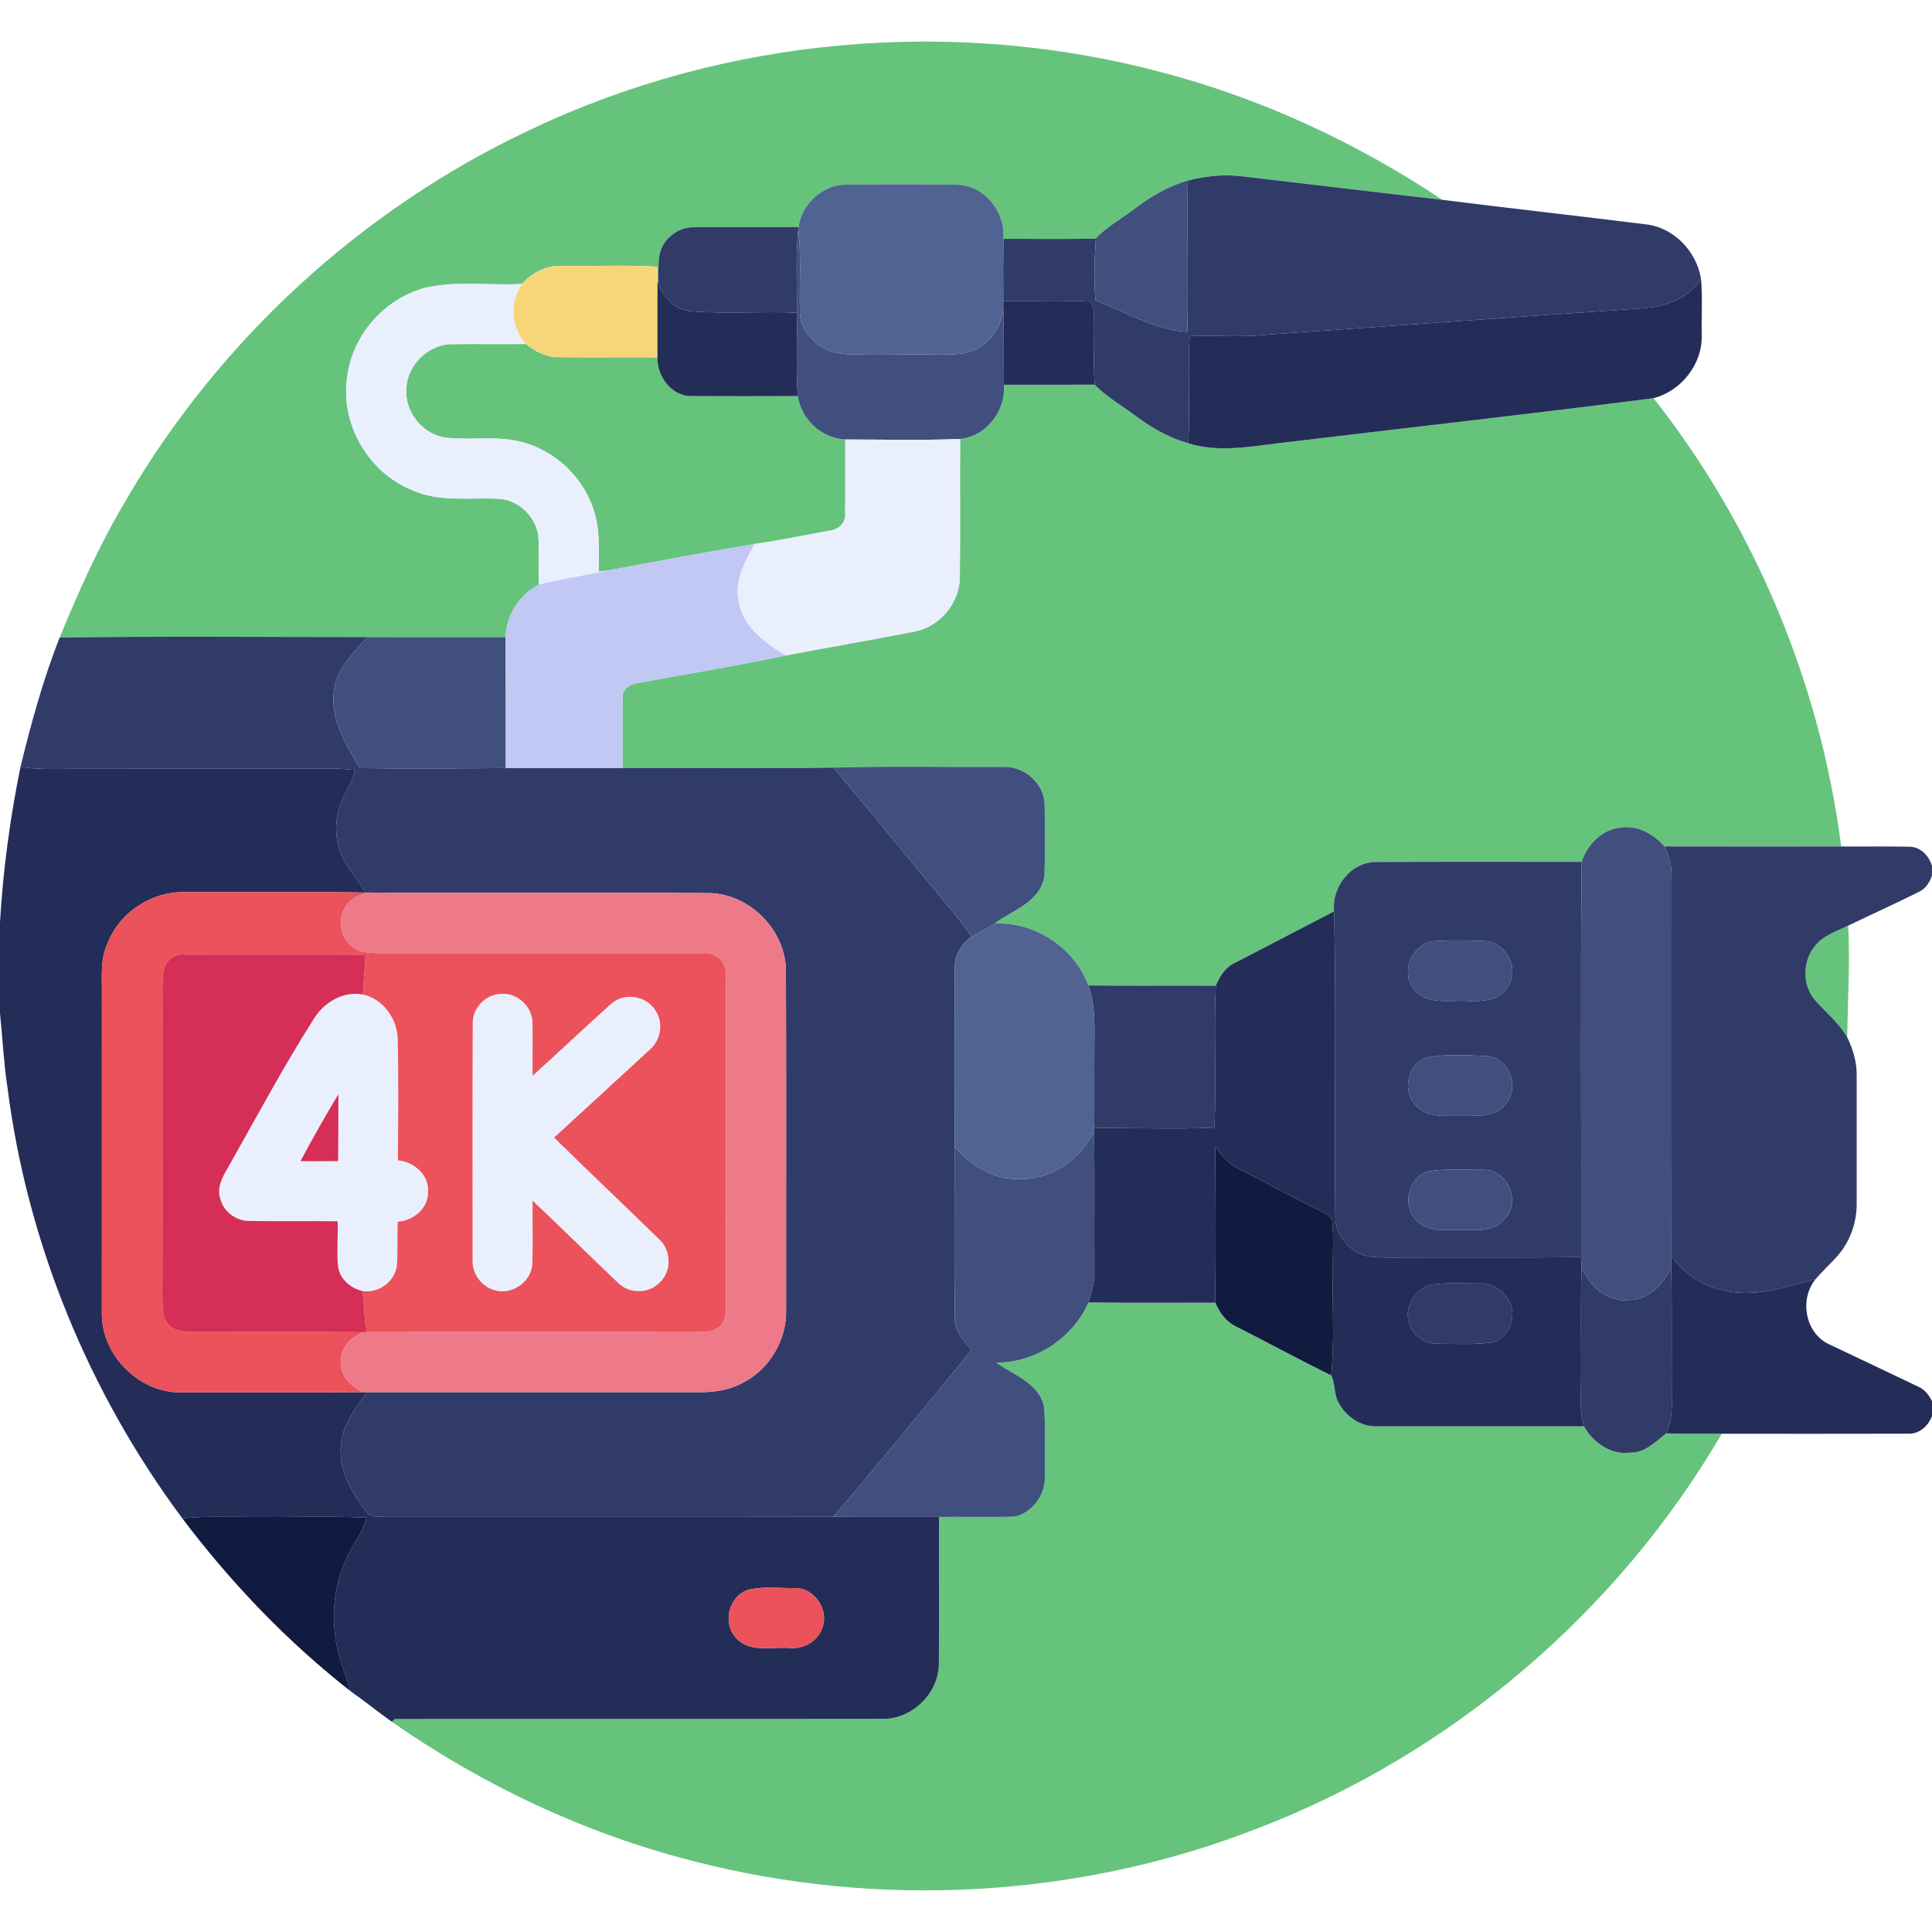 <?xml version="1.0" encoding="UTF-8" ?>
<!DOCTYPE svg PUBLIC "-//W3C//DTD SVG 1.1//EN" "http://www.w3.org/Graphics/SVG/1.1/DTD/svg11.dtd">
<svg width="512pt" height="512pt" viewBox="0 0 512 512" version="1.1" xmlns="http://www.w3.org/2000/svg">
<g id="#66c37cff">
<path fill="#66c37c" opacity="1.00" d=" M 140.39 34.45 C 192.12 9.77 252.66 4.41 308.01 19.20 C 334.44 26.14 359.52 37.83 382.25 52.96 C 364.49 50.94 346.76 48.77 329.00 46.71 C 324.24 46.14 319.40 46.66 314.77 47.86 C 309.52 49.35 304.79 52.20 300.47 55.47 C 297.11 58.04 293.29 60.07 290.40 63.21 C 282.24 63.43 274.07 63.27 265.91 63.29 C 266.47 56.35 261.16 49.33 254.02 48.97 C 244.04 48.76 234.04 48.85 224.05 48.92 C 217.85 49.01 212.51 54.10 211.62 60.15 C 202.39 60.28 193.15 60.13 183.92 60.22 C 179.48 60.10 175.30 63.61 174.68 68.01 C 174.43 70.38 174.49 72.77 174.50 75.15 L 174.26 74.57 C 174.24 73.27 174.24 71.97 174.26 70.67 C 165.83 70.19 157.34 70.58 148.88 70.48 C 144.78 70.25 140.99 72.28 138.30 75.27 C 129.86 75.70 121.25 74.38 112.94 76.21 C 102.03 78.95 93.37 88.74 92.01 99.91 C 90.14 112.26 97.57 125.16 109.12 129.85 C 116.32 133.13 124.38 131.81 132.02 132.18 C 137.62 132.40 142.51 137.32 142.73 142.92 C 142.89 146.91 142.75 150.92 142.79 154.92 C 137.62 157.58 134.17 163.04 134.01 168.86 C 121.75 168.85 109.50 168.91 97.24 168.83 C 70.10 168.82 42.95 168.58 15.82 168.95 C 20.92 156.42 26.52 144.06 33.46 132.43 C 58.17 90.01 95.97 55.35 140.39 34.45 Z" />
<path fill="#66c37c" opacity="1.00" d=" M 107.69 103.04 C 107.86 96.70 113.57 91.15 119.92 91.20 C 126.39 91.12 132.86 91.22 139.34 91.16 C 141.81 93.10 144.72 94.69 147.95 94.65 C 156.71 94.77 165.47 94.63 174.23 94.71 C 174.11 99.62 177.74 104.79 182.91 104.97 C 192.41 105.03 201.90 105.01 211.40 104.97 C 212.39 111.15 217.71 116.16 224.01 116.47 C 223.97 123.01 224.05 129.55 223.98 136.09 C 224.23 138.45 222.21 140.40 219.96 140.60 C 213.31 141.82 206.68 143.19 200.00 144.15 C 186.99 146.32 174.04 148.81 161.07 151.17 C 160.47 151.25 159.28 151.40 158.68 151.48 C 158.58 146.37 159.10 141.13 157.62 136.16 C 155.09 126.93 147.35 119.39 138.07 117.09 C 131.49 115.40 124.64 116.77 117.97 115.97 C 111.94 115.04 107.23 109.14 107.69 103.04 Z" />
<path fill="#66c37c" opacity="1.00" d=" M 266.04 101.97 C 274.06 101.94 282.09 101.99 290.11 101.95 C 293.27 105.24 297.31 107.45 300.92 110.19 C 305.14 113.36 309.81 116.01 314.91 117.49 C 322.75 119.91 330.91 118.43 338.84 117.45 C 371.96 113.46 405.12 109.79 438.20 105.52 C 465.10 139.65 482.39 181.24 487.94 224.33 C 472.32 224.31 456.69 224.37 441.07 224.30 C 438.12 220.91 433.69 218.48 429.08 219.38 C 424.26 220.03 420.64 223.94 419.16 228.39 C 401.08 228.41 383.01 228.34 364.93 228.43 C 358.10 228.29 352.87 234.93 353.54 241.52 C 344.76 246.09 335.97 250.62 327.20 255.19 C 324.71 256.36 323.23 258.78 322.20 261.22 C 310.94 261.14 299.68 261.30 288.42 261.14 C 284.68 251.09 274.26 244.25 263.55 244.74 C 268.45 241.16 275.90 238.93 276.80 231.98 C 277.02 225.64 276.93 219.28 276.84 212.94 C 276.48 207.49 271.53 203.17 266.13 203.25 C 251.05 203.31 235.96 203.00 220.90 203.42 C 202.26 203.68 183.61 203.45 164.97 203.54 C 164.99 197.33 164.91 191.13 164.99 184.92 C 164.76 183.10 166.40 181.68 168.00 181.22 C 181.39 178.64 194.88 176.55 208.22 173.71 C 219.64 171.51 231.12 169.59 242.54 167.33 C 249.15 165.97 254.32 159.73 254.37 152.97 C 254.50 140.76 254.36 128.55 254.44 116.34 C 261.39 115.60 266.60 108.86 266.04 101.97 Z" />
<path fill="#66c37c" opacity="1.00" d=" M 480.84 250.88 C 483.00 247.93 486.65 246.86 489.78 245.30 C 490.33 255.16 489.65 265.06 489.53 274.90 C 487.34 271.05 483.81 268.29 480.96 264.99 C 477.63 261.07 477.65 254.87 480.84 250.88 Z" />
<path fill="#66c37c" opacity="1.00" d=" M 264.05 361.11 C 274.50 361.11 284.21 354.65 288.47 345.16 C 299.67 345.31 310.88 345.20 322.09 345.22 C 323.14 347.80 324.87 350.22 327.44 351.47 C 335.91 355.76 344.25 360.30 352.77 364.48 C 353.90 366.63 353.46 369.24 354.58 371.41 C 356.45 375.27 360.61 378.20 365.00 377.99 C 383.25 377.99 401.50 377.99 419.75 377.99 C 422.22 382.30 426.89 385.66 432.06 384.96 C 435.96 385.02 438.73 382.09 441.55 379.86 C 446.45 380.04 451.37 379.88 456.28 379.96 C 428.64 427.29 384.61 464.83 333.43 484.48 C 286.09 503.02 232.89 505.93 183.71 493.21 C 155.13 485.92 128.03 473.18 103.86 456.31 L 104.58 455.57 C 147.76 455.50 190.93 455.59 234.11 455.52 C 241.79 455.52 248.64 448.80 248.81 441.12 C 248.91 428.08 248.81 415.04 248.85 402.00 C 255.56 401.92 262.27 402.14 268.97 401.91 C 273.79 400.79 277.13 395.91 276.91 391.04 C 276.80 385.05 277.16 379.04 276.71 373.07 C 275.60 366.58 268.70 364.52 264.05 361.11 Z" />
</g>
<g id="#303b68ff">
<path fill="#303b68" opacity="1.00" d=" M 314.77 47.86 C 319.40 46.66 324.24 46.14 329.00 46.71 C 346.76 48.77 364.49 50.94 382.25 52.96 C 400.19 55.23 418.16 57.20 436.10 59.45 C 443.54 60.25 449.56 66.56 450.78 73.83 C 447.50 79.31 440.99 81.32 434.97 81.72 C 401.96 83.95 368.97 86.38 335.97 88.66 C 329.08 89.50 322.15 88.75 315.25 89.09 C 314.73 98.55 315.39 108.03 314.91 117.49 C 309.81 116.01 305.14 113.36 300.92 110.19 C 297.31 107.45 293.27 105.24 290.11 101.95 C 289.65 95.62 290.14 89.28 289.89 82.95 C 289.77 81.79 289.77 79.64 288.02 79.87 C 280.65 79.52 273.26 79.80 265.88 79.83 C 265.84 74.32 265.84 68.80 265.91 63.29 C 274.07 63.27 282.24 63.43 290.40 63.21 C 290.11 68.68 289.77 74.18 290.35 79.64 C 298.34 82.63 305.98 87.45 314.68 87.94 C 314.90 74.59 314.61 61.22 314.77 47.86 Z" />
<path fill="#303b68" opacity="1.00" d=" M 174.68 68.01 C 175.30 63.61 179.48 60.10 183.92 60.22 C 193.15 60.13 202.39 60.28 211.62 60.15 L 211.56 60.85 C 210.79 68.16 211.29 75.52 211.17 82.86 C 201.90 82.48 192.60 83.20 183.35 82.51 C 179.08 82.28 175.84 79.03 174.50 75.15 C 174.49 72.77 174.43 70.38 174.68 68.01 Z" />
<path fill="#303b68" opacity="1.00" d=" M 15.82 168.95 C 42.95 168.58 70.10 168.82 97.24 168.83 C 93.80 173.04 89.31 176.97 88.57 182.67 C 87.29 190.32 91.63 197.25 95.33 203.55 C 108.22 203.76 121.13 203.63 134.03 203.55 C 144.34 203.51 154.66 203.54 164.97 203.54 C 183.61 203.45 202.26 203.68 220.90 203.42 C 231.66 216.24 242.20 229.26 252.90 242.14 C 254.52 244.08 256.03 246.11 257.48 248.19 C 254.70 250.21 252.79 253.40 252.99 256.92 C 252.93 272.58 252.97 288.25 252.98 303.92 C 252.98 318.96 252.84 334.00 253.05 349.04 C 252.84 352.60 255.35 355.27 257.43 357.83 C 245.29 372.57 233.27 387.44 220.86 401.96 C 181.24 402.04 141.62 401.98 102.00 402.00 C 100.43 401.77 98.34 402.32 97.26 400.83 C 93.13 395.66 89.51 389.24 90.39 382.39 C 90.99 377.20 94.38 373.06 97.27 368.94 C 126.18 368.93 155.09 368.92 184.00 368.94 C 188.29 369.06 192.74 368.65 196.60 366.59 C 203.85 363.03 208.58 355.08 208.32 347.01 C 208.30 317.03 208.39 287.05 208.28 257.07 C 208.09 246.36 198.66 236.90 187.95 236.68 C 157.69 236.46 127.42 236.77 97.17 236.53 L 96.84 236.54 C 94.67 232.59 91.15 229.40 89.97 224.93 C 88.46 220.63 88.98 215.84 90.80 211.72 C 91.90 209.17 93.66 206.87 94.09 204.06 C 91.74 203.77 89.39 203.65 87.03 203.68 C 64.35 203.78 41.68 203.69 19.01 203.73 C 14.48 203.79 9.92 203.93 5.43 203.23 C 8.27 191.64 11.41 180.07 15.82 168.95 Z" />
<path fill="#303b68" opacity="1.00" d=" M 441.07 224.30 C 456.69 224.37 472.32 224.31 487.94 224.33 C 493.93 224.38 499.92 224.26 505.91 224.39 C 508.90 224.34 511.19 226.76 512.00 229.47 L 512.00 231.99 C 511.40 233.85 510.27 235.62 508.42 236.41 C 502.26 239.48 495.99 242.32 489.78 245.30 C 486.65 246.86 483.00 247.93 480.84 250.88 C 477.65 254.87 477.63 261.07 480.96 264.99 C 483.81 268.29 487.34 271.05 489.53 274.90 C 491.06 278.01 492.07 281.42 492.04 284.92 C 492.06 296.27 492.05 307.63 492.04 318.99 C 492.07 323.81 490.42 328.64 487.35 332.36 C 485.43 334.66 483.16 336.63 481.22 338.91 C 473.10 341.16 464.52 344.09 456.07 341.81 C 450.76 340.58 446.10 337.29 442.95 332.88 C 443.02 299.22 442.96 265.57 442.98 231.92 C 443.01 229.25 442.22 226.68 441.07 224.30 Z" />
<path fill="#303b68" opacity="1.00" d=" M 353.54 241.52 C 352.87 234.93 358.10 228.29 364.93 228.43 C 383.01 228.34 401.08 228.41 419.16 228.39 C 418.82 263.31 419.10 298.23 419.02 333.15 C 402.00 333.35 384.98 333.19 367.95 333.28 C 364.83 333.19 361.33 333.35 358.75 331.29 C 355.72 329.19 353.72 325.73 353.87 321.99 C 353.52 295.17 354.21 268.33 353.54 241.52 M 379.32 249.49 C 374.00 250.70 371.10 257.88 374.76 262.17 C 378.21 266.47 384.22 264.98 389.00 265.26 C 392.95 265.45 398.06 265.13 399.87 260.93 C 402.61 256.24 398.98 249.86 393.70 249.40 C 388.92 249.19 384.09 249.09 379.32 249.49 M 378.24 280.27 C 373.11 281.83 371.37 289.11 375.20 292.85 C 378.05 296.35 382.98 295.61 386.97 295.72 C 391.17 295.63 396.61 296.29 399.27 292.21 C 402.80 287.82 399.69 280.26 394.00 279.84 C 388.77 279.72 383.38 279.19 378.24 280.27 M 378.28 310.44 C 373.35 312.14 371.57 319.13 375.02 323.06 C 377.95 326.61 382.96 325.94 387.05 325.98 C 391.11 325.93 396.11 326.62 398.86 322.88 C 403.32 318.33 399.26 309.78 393.02 310.01 C 388.11 310.07 383.13 309.63 378.28 310.44 Z" />
<path fill="#303b68" opacity="1.00" d=" M 288.42 261.14 C 299.68 261.30 310.94 261.14 322.20 261.22 C 321.64 273.75 322.39 286.30 321.84 298.82 C 311.23 299.34 300.59 298.82 289.97 298.95 C 290.07 292.30 289.97 285.65 290.01 279.01 C 289.98 273.03 290.49 266.87 288.42 261.14 Z" />
<path fill="#303b68" opacity="1.00" d=" M 419.15 335.87 C 421.23 340.87 425.92 345.08 431.64 344.53 C 436.92 344.50 440.83 340.41 442.86 335.89 C 443.18 347.93 442.92 359.98 443.04 372.03 C 443.11 374.71 442.62 377.39 441.55 379.86 C 438.73 382.09 435.96 385.02 432.06 384.96 C 426.89 385.66 422.22 382.30 419.75 377.99 C 418.73 374.77 418.93 371.35 418.97 368.02 C 419.13 357.30 418.78 346.58 419.15 335.87 Z" />
<path fill="#303b68" opacity="1.00" d=" M 379.37 340.44 C 383.55 339.84 387.82 340.19 392.04 340.14 C 395.18 339.92 398.14 341.75 399.70 344.42 C 402.37 348.47 399.98 354.97 395.03 355.80 C 390.40 356.38 385.70 356.13 381.05 356.10 C 377.69 356.20 374.38 353.99 373.48 350.70 C 371.89 346.38 375.20 341.62 379.37 340.44 Z" />
</g>
<g id="#404f7eff">
<path fill="#404f7e" opacity="1.00" d=" M 300.47 55.47 C 304.79 52.20 309.52 49.35 314.77 47.86 C 314.61 61.22 314.90 74.59 314.68 87.94 C 305.98 87.45 298.34 82.63 290.35 79.64 C 289.77 74.18 290.11 68.68 290.40 63.21 C 293.29 60.07 297.11 58.04 300.47 55.47 Z" />
<path fill="#404f7e" opacity="1.00" d=" M 211.17 82.86 C 211.29 75.52 210.79 68.16 211.56 60.85 C 212.37 67.88 211.81 74.96 211.98 82.02 C 211.63 88.48 217.87 93.61 223.99 93.83 C 231.64 94.22 239.31 93.78 246.97 93.95 C 251.54 93.94 256.63 94.38 260.48 91.40 C 263.70 89.28 265.36 85.57 265.88 81.85 C 266.09 88.56 265.96 95.27 266.04 101.97 C 266.60 108.86 261.39 115.60 254.44 116.34 C 244.31 116.73 234.15 116.48 224.01 116.47 C 217.71 116.16 212.39 111.15 211.40 104.97 C 210.91 97.61 211.33 90.23 211.17 82.86 Z" />
<path fill="#404f7e" opacity="1.00" d=" M 97.24 168.83 C 109.50 168.91 121.75 168.85 134.01 168.86 C 134.05 180.42 134.01 191.98 134.03 203.55 C 121.13 203.63 108.22 203.76 95.33 203.55 C 91.63 197.25 87.29 190.32 88.57 182.67 C 89.31 176.97 93.80 173.04 97.24 168.83 Z" />
<path fill="#404f7e" opacity="1.00" d=" M 220.90 203.42 C 235.96 203.00 251.05 203.31 266.13 203.25 C 271.53 203.17 276.48 207.49 276.84 212.94 C 276.93 219.28 277.02 225.64 276.80 231.98 C 275.90 238.93 268.45 241.16 263.55 244.74 C 261.61 246.04 259.55 247.12 257.48 248.19 C 256.03 246.11 254.52 244.08 252.90 242.14 C 242.20 229.26 231.66 216.24 220.90 203.42 Z" />
<path fill="#404f7e" opacity="1.00" d=" M 419.16 228.39 C 420.64 223.94 424.26 220.03 429.08 219.38 C 433.69 218.48 438.12 220.91 441.07 224.30 C 442.22 226.68 443.01 229.25 442.98 231.92 C 442.96 265.57 443.02 299.22 442.95 332.88 C 442.93 333.63 442.89 335.14 442.86 335.89 C 440.83 340.41 436.92 344.50 431.64 344.53 C 425.92 345.08 421.23 340.87 419.15 335.87 C 419.12 335.19 419.05 333.83 419.02 333.15 C 419.10 298.23 418.82 263.31 419.16 228.39 Z" />
<path fill="#404f7e" opacity="1.00" d=" M 379.32 249.49 C 384.09 249.09 388.92 249.19 393.70 249.40 C 398.98 249.86 402.61 256.24 399.87 260.93 C 398.06 265.13 392.95 265.45 389.00 265.26 C 384.22 264.98 378.21 266.47 374.76 262.17 C 371.10 257.88 374.00 250.70 379.32 249.49 Z" />
<path fill="#404f7e" opacity="1.00" d=" M 378.24 280.27 C 383.38 279.19 388.77 279.72 394.00 279.84 C 399.69 280.26 402.80 287.82 399.27 292.21 C 396.61 296.29 391.17 295.63 386.97 295.72 C 382.98 295.61 378.05 296.35 375.20 292.85 C 371.37 289.11 373.11 281.83 378.24 280.27 Z" />
<path fill="#404f7e" opacity="1.00" d=" M 269.99 312.42 C 278.49 312.82 286.16 307.27 289.95 299.91 C 290.10 312.27 289.96 324.63 290.03 336.99 C 290.09 339.79 289.34 342.52 288.47 345.16 C 284.21 354.65 274.50 361.11 264.05 361.11 C 268.70 364.52 275.60 366.58 276.71 373.07 C 277.16 379.04 276.80 385.05 276.91 391.04 C 277.13 395.91 273.79 400.79 268.97 401.91 C 262.27 402.14 255.56 401.92 248.85 402.00 C 239.52 401.97 230.19 402.04 220.86 401.96 C 233.27 387.44 245.29 372.57 257.43 357.83 C 255.35 355.27 252.84 352.60 253.05 349.04 C 252.84 334.00 252.98 318.96 252.98 303.92 C 257.31 308.75 263.24 312.70 269.99 312.42 Z" />
<path fill="#404f7e" opacity="1.00" d=" M 378.28 310.44 C 383.13 309.63 388.11 310.07 393.02 310.01 C 399.26 309.78 403.32 318.33 398.86 322.88 C 396.11 326.62 391.11 325.93 387.05 325.98 C 382.96 325.94 377.95 326.61 375.02 323.06 C 371.57 319.13 373.35 312.14 378.28 310.44 Z" />
</g>
<g id="#506392ff">
<path fill="#506392" opacity="1.00" d=" M 211.62 60.15 C 212.51 54.10 217.85 49.01 224.05 48.92 C 234.04 48.85 244.04 48.76 254.02 48.97 C 261.16 49.33 266.47 56.35 265.91 63.29 C 265.84 68.80 265.84 74.32 265.88 79.83 C 265.88 80.34 265.88 81.35 265.88 81.85 C 265.36 85.57 263.70 89.28 260.48 91.40 C 256.63 94.38 251.54 93.94 246.97 93.95 C 239.31 93.78 231.64 94.22 223.99 93.83 C 217.87 93.61 211.63 88.48 211.98 82.02 C 211.81 74.96 212.37 67.88 211.56 60.85 L 211.62 60.15 Z" />
<path fill="#506392" opacity="1.00" d=" M 257.48 248.19 C 259.55 247.12 261.61 246.04 263.55 244.74 C 274.26 244.25 284.68 251.09 288.42 261.14 C 290.49 266.87 289.98 273.03 290.01 279.01 C 289.97 285.65 290.07 292.30 289.97 298.95 L 289.95 299.91 C 286.16 307.27 278.49 312.82 269.99 312.42 C 263.24 312.70 257.31 308.75 252.98 303.92 C 252.97 288.25 252.93 272.58 252.99 256.92 C 252.79 253.40 254.70 250.21 257.48 248.19 Z" />
</g>
<g id="#f7d67aff">
<path fill="#f7d67a" opacity="1.00" d=" M 138.30 75.27 C 140.99 72.28 144.78 70.25 148.88 70.48 C 157.34 70.58 165.83 70.19 174.26 70.67 C 174.24 71.97 174.24 73.27 174.26 74.57 C 174.19 81.28 174.24 88.00 174.23 94.71 C 165.47 94.63 156.71 94.77 147.95 94.65 C 144.72 94.69 141.81 93.10 139.34 91.16 C 135.42 86.82 134.91 80.07 138.30 75.27 Z" />
</g>
<g id="#242d58ff">
<path fill="#242d58" opacity="1.00" d=" M 450.78 73.83 C 451.23 78.88 450.86 83.97 450.98 89.03 C 451.11 96.58 445.48 103.66 438.20 105.52 C 405.12 109.79 371.96 113.46 338.84 117.45 C 330.91 118.43 322.75 119.91 314.91 117.49 C 315.39 108.03 314.73 98.55 315.25 89.09 C 322.15 88.75 329.08 89.50 335.97 88.66 C 368.97 86.38 401.96 83.95 434.97 81.72 C 440.99 81.32 447.50 79.31 450.78 73.83 Z" />
<path fill="#242d58" opacity="1.00" d=" M 174.26 74.57 L 174.50 75.15 C 175.84 79.03 179.08 82.28 183.35 82.51 C 192.60 83.20 201.90 82.48 211.17 82.86 C 211.33 90.23 210.91 97.61 211.40 104.97 C 201.90 105.01 192.41 105.03 182.91 104.97 C 177.74 104.79 174.11 99.62 174.23 94.71 C 174.24 88.00 174.19 81.28 174.26 74.57 Z" />
<path fill="#242d58" opacity="1.00" d=" M 265.88 79.83 C 273.26 79.80 280.65 79.52 288.02 79.87 C 289.77 79.64 289.77 81.79 289.89 82.95 C 290.14 89.28 289.65 95.62 290.11 101.95 C 282.09 101.99 274.06 101.94 266.04 101.97 C 265.96 95.27 266.09 88.56 265.88 81.85 C 265.88 81.35 265.88 80.34 265.88 79.83 Z" />
<path fill="#242d58" opacity="1.00" d=" M 0.00 244.40 C 0.81 230.56 2.66 216.80 5.43 203.23 C 9.92 203.93 14.48 203.79 19.01 203.73 C 41.68 203.69 64.35 203.78 87.03 203.68 C 89.39 203.65 91.74 203.77 94.09 204.06 C 93.66 206.87 91.90 209.17 90.80 211.72 C 88.98 215.84 88.46 220.63 89.97 224.93 C 91.15 229.40 94.67 232.59 96.84 236.54 C 80.89 236.21 64.94 236.48 48.99 236.40 C 40.08 236.24 31.41 241.95 28.36 250.37 C 26.45 254.67 27.11 259.45 27.01 264.01 C 27.00 292.01 27.01 320.00 27.00 348.00 C 26.84 359.10 36.85 369.15 47.96 369.00 C 64.06 368.96 80.16 369.07 96.25 368.94 L 97.27 368.94 C 94.38 373.06 90.99 377.20 90.39 382.39 C 89.51 389.24 93.13 395.66 97.26 400.83 C 98.34 402.32 100.43 401.77 102.00 402.00 C 141.62 401.98 181.24 402.04 220.86 401.96 C 230.19 402.04 239.52 401.97 248.85 402.00 C 248.81 415.04 248.91 428.08 248.81 441.12 C 248.64 448.80 241.79 455.52 234.11 455.52 C 190.93 455.59 147.76 455.50 104.58 455.57 L 103.86 456.31 C 100.18 453.68 96.67 450.83 92.97 448.24 C 91.62 443.83 89.78 439.54 89.05 434.97 C 87.67 426.85 88.83 418.19 92.87 410.96 C 94.41 408.10 96.34 405.39 97.15 402.20 C 86.45 401.69 75.72 402.16 65.01 402.00 C 59.45 402.01 53.86 401.78 48.32 402.39 C 23.48 369.02 7.17 329.27 1.95 287.98 C 0.97 281.53 0.67 275.00 0.00 268.51 L 0.00 244.40 M 198.28 421.32 C 193.16 422.96 191.36 430.12 195.05 434.02 C 198.53 438.07 204.31 436.37 208.95 436.73 C 212.53 437.13 216.37 435.30 217.72 431.84 C 219.95 427.09 216.17 420.99 210.93 420.86 C 206.73 420.95 202.39 420.32 198.28 421.32 Z" />
<path fill="#242d58" opacity="1.00" d=" M 327.20 255.19 C 335.97 250.62 344.76 246.09 353.54 241.52 C 354.21 268.33 353.52 295.17 353.87 321.99 C 353.72 325.73 355.72 329.19 358.75 331.29 C 361.33 333.35 364.83 333.19 367.95 333.28 C 384.98 333.19 402.00 333.35 419.02 333.15 C 419.05 333.83 419.12 335.19 419.15 335.87 C 418.78 346.58 419.13 357.30 418.97 368.02 C 418.93 371.35 418.73 374.77 419.75 377.99 C 401.50 377.99 383.25 377.99 365.00 377.99 C 360.61 378.20 356.45 375.27 354.58 371.41 C 353.46 369.24 353.90 366.63 352.77 364.48 C 353.73 355.34 353.00 346.12 353.23 336.95 C 353.13 332.35 353.54 327.73 353.02 323.15 C 352.22 321.82 350.60 321.37 349.35 320.60 C 342.19 317.20 335.33 313.23 328.23 309.72 C 325.61 308.52 323.89 306.16 322.07 304.04 C 321.98 317.76 321.88 331.49 322.09 345.22 C 310.88 345.20 299.67 345.31 288.47 345.16 C 289.34 342.52 290.09 339.79 290.03 336.99 C 289.96 324.63 290.10 312.27 289.95 299.91 L 289.97 298.95 C 300.59 298.82 311.23 299.34 321.84 298.82 C 322.39 286.30 321.64 273.75 322.20 261.22 C 323.23 258.78 324.71 256.36 327.20 255.19 M 379.37 340.44 C 375.20 341.62 371.89 346.38 373.48 350.70 C 374.38 353.99 377.69 356.20 381.05 356.10 C 385.70 356.13 390.40 356.38 395.03 355.80 C 399.98 354.97 402.37 348.47 399.70 344.42 C 398.14 341.75 395.18 339.92 392.04 340.14 C 387.82 340.19 383.55 339.84 379.37 340.44 Z" />
<path fill="#242d58" opacity="1.00" d=" M 442.95 332.88 C 446.10 337.29 450.76 340.58 456.07 341.81 C 464.52 344.09 473.10 341.16 481.22 338.91 C 476.80 344.15 478.31 353.22 484.65 356.21 C 492.56 359.99 500.50 363.70 508.41 367.51 C 510.08 368.21 511.18 369.72 512.00 371.29 L 512.00 375.31 C 511.04 377.76 508.82 379.89 506.08 379.94 C 489.48 380.00 472.88 379.95 456.28 379.96 C 451.37 379.88 446.45 380.04 441.55 379.86 C 442.62 377.39 443.11 374.71 443.04 372.03 C 442.92 359.98 443.18 347.93 442.86 335.89 C 442.89 335.14 442.93 333.63 442.95 332.88 Z" />
</g>
<g id="#eaeffeff">
<path fill="#eaeffe" opacity="1.00" d=" M 112.94 76.21 C 121.25 74.38 129.86 75.70 138.30 75.27 C 134.91 80.07 135.42 86.82 139.34 91.16 C 132.86 91.22 126.39 91.12 119.92 91.20 C 113.57 91.15 107.86 96.70 107.69 103.04 C 107.23 109.14 111.94 115.04 117.97 115.97 C 124.64 116.77 131.49 115.40 138.07 117.09 C 147.35 119.39 155.09 126.93 157.62 136.16 C 159.10 141.13 158.58 146.37 158.68 151.48 C 159.28 151.40 160.47 151.25 161.07 151.17 C 155.00 152.55 148.82 153.36 142.79 154.92 C 142.75 150.92 142.89 146.91 142.73 142.92 C 142.51 137.32 137.62 132.40 132.02 132.18 C 124.38 131.81 116.32 133.13 109.12 129.85 C 97.57 125.16 90.14 112.26 92.01 99.91 C 93.37 88.74 102.03 78.95 112.94 76.21 Z" />
<path fill="#eaeffe" opacity="1.00" d=" M 224.01 116.47 C 234.15 116.48 244.31 116.73 254.44 116.34 C 254.36 128.55 254.50 140.76 254.37 152.97 C 254.32 159.73 249.15 165.97 242.54 167.33 C 231.12 169.59 219.64 171.51 208.22 173.71 C 202.89 170.54 197.17 166.43 195.84 159.96 C 194.46 154.33 197.18 148.85 200.00 144.15 C 206.68 143.19 213.31 141.82 219.96 140.60 C 222.21 140.40 224.23 138.45 223.98 136.09 C 224.05 129.55 223.97 123.01 224.01 116.47 Z" />
<path fill="#eaeffe" opacity="1.00" d=" M 83.10 270.11 C 85.75 265.70 90.90 262.55 96.16 263.55 C 101.46 264.71 105.19 269.84 105.39 275.15 C 105.64 285.93 105.52 296.72 105.45 307.50 C 109.74 307.88 113.78 311.40 113.45 315.96 C 113.44 320.28 109.52 323.52 105.40 323.77 C 105.26 327.51 105.43 331.26 105.21 335.00 C 104.95 339.44 100.48 342.77 96.14 342.16 C 92.93 341.45 90.02 338.97 89.57 335.60 C 89.22 331.63 89.60 327.63 89.49 323.65 C 81.66 323.55 73.83 323.72 66.00 323.57 C 62.58 323.56 59.34 321.19 58.43 317.87 C 57.32 314.88 58.94 311.92 60.42 309.41 C 67.88 296.26 74.98 282.88 83.10 270.11 M 79.62 307.72 C 82.95 307.73 86.27 307.76 89.60 307.70 C 89.68 301.79 89.67 295.88 89.68 289.97 C 86.20 295.81 82.80 301.71 79.62 307.72 Z" />
<path fill="#eaeffe" opacity="1.00" d=" M 125.28 270.86 C 125.38 266.83 129.03 263.31 133.07 263.37 C 137.24 263.18 141.05 266.82 141.11 270.98 C 141.20 275.68 141.10 280.38 141.15 285.08 C 148.16 278.76 155.00 272.26 162.03 265.96 C 165.36 263.04 171.02 263.79 173.48 267.47 C 175.95 270.68 175.25 275.61 172.18 278.19 C 163.75 285.96 155.31 293.72 146.85 301.46 C 156.03 310.52 165.43 319.37 174.65 328.38 C 177.92 331.28 178.08 336.87 174.87 339.86 C 172.04 342.83 166.91 342.95 163.95 340.12 C 156.30 332.87 148.83 325.42 141.15 318.20 C 141.08 323.80 141.24 329.41 141.08 335.01 C 140.77 339.76 135.58 343.34 131.02 341.89 C 127.59 340.96 125.11 337.55 125.24 334.00 C 125.24 312.96 125.18 291.91 125.28 270.86 Z" />
</g>
<g id="#c0c8f3ff">
<path fill="#c0c8f3" opacity="1.00" d=" M 161.07 151.17 C 174.04 148.81 186.99 146.32 200.00 144.15 C 197.18 148.85 194.46 154.33 195.84 159.96 C 197.17 166.43 202.89 170.54 208.22 173.71 C 194.88 176.55 181.39 178.64 168.00 181.22 C 166.40 181.68 164.76 183.10 164.99 184.92 C 164.91 191.13 164.99 197.33 164.97 203.54 C 154.66 203.54 144.34 203.51 134.03 203.55 C 134.01 191.98 134.05 180.42 134.01 168.86 C 134.17 163.04 137.62 157.58 142.79 154.92 C 148.82 153.36 155.00 152.55 161.07 151.17 Z" />
</g>
<g id="#eb525bff">
<path fill="#eb525b" opacity="1.00" d=" M 28.36 250.37 C 31.41 241.95 40.08 236.24 48.99 236.40 C 64.94 236.48 80.89 236.21 96.84 236.54 L 97.17 236.53 C 95.02 237.34 92.68 238.29 91.49 240.40 C 89.38 243.67 90.22 248.36 93.23 250.79 C 95.09 252.39 97.68 252.51 100.02 252.60 C 128.69 252.60 157.36 252.58 186.03 252.60 C 189.23 252.18 192.56 254.59 192.33 258.00 C 192.51 287.00 192.31 316.00 192.43 345.00 C 192.33 347.24 192.58 350.00 190.64 351.59 C 189.12 352.98 186.95 352.95 185.03 353.02 C 155.74 353.01 126.45 352.96 97.17 353.03 C 96.61 349.43 96.37 345.79 96.14 342.16 C 100.48 342.77 104.95 339.44 105.21 335.00 C 105.43 331.26 105.26 327.51 105.40 323.77 C 109.52 323.52 113.44 320.28 113.45 315.96 C 113.78 311.40 109.74 307.88 105.45 307.50 C 105.52 296.72 105.64 285.93 105.39 275.15 C 105.19 269.84 101.46 264.71 96.16 263.55 C 96.37 260.03 96.69 256.52 96.89 253.00 C 80.90 252.91 64.90 253.01 48.91 252.98 C 46.18 252.54 43.82 254.65 43.34 257.25 C 42.81 260.80 43.13 264.41 43.07 267.99 C 43.02 293.34 43.13 318.70 43.02 344.05 C 43.10 346.49 42.90 349.35 44.79 351.23 C 46.40 352.85 48.84 352.95 50.98 353.01 C 66.02 353.03 81.07 352.93 96.11 353.05 C 92.96 354.46 90.12 357.30 90.31 361.00 C 90.16 364.73 93.15 367.45 96.25 368.94 C 80.16 369.07 64.06 368.96 47.96 369.00 C 36.85 369.15 26.84 359.10 27.00 348.00 C 27.01 320.00 27.00 292.01 27.01 264.01 C 27.11 259.45 26.45 254.67 28.36 250.37 M 125.28 270.86 C 125.18 291.91 125.24 312.96 125.24 334.00 C 125.11 337.55 127.59 340.96 131.02 341.89 C 135.58 343.34 140.77 339.76 141.08 335.01 C 141.24 329.41 141.08 323.80 141.15 318.20 C 148.83 325.42 156.30 332.87 163.95 340.12 C 166.91 342.95 172.04 342.83 174.87 339.86 C 178.08 336.87 177.92 331.28 174.65 328.38 C 165.43 319.37 156.03 310.52 146.85 301.46 C 155.31 293.72 163.75 285.96 172.18 278.19 C 175.25 275.61 175.95 270.68 173.48 267.47 C 171.02 263.79 165.36 263.04 162.03 265.96 C 155.00 272.26 148.16 278.76 141.15 285.08 C 141.10 280.38 141.20 275.68 141.11 270.98 C 141.05 266.82 137.24 263.18 133.07 263.37 C 129.03 263.31 125.38 266.83 125.28 270.86 Z" />
<path fill="#eb525b" opacity="1.00" d=" M 198.28 421.32 C 202.39 420.32 206.73 420.95 210.93 420.86 C 216.17 420.99 219.95 427.09 217.72 431.84 C 216.37 435.30 212.53 437.13 208.95 436.73 C 204.31 436.37 198.53 438.07 195.05 434.02 C 191.36 430.12 193.16 422.96 198.28 421.32 Z" />
</g>
<g id="#ee7988ff">
<path fill="#ee7988" opacity="1.00" d=" M 91.49 240.40 C 92.68 238.29 95.02 237.34 97.17 236.53 C 127.42 236.77 157.69 236.46 187.95 236.68 C 198.66 236.90 208.09 246.36 208.28 257.07 C 208.39 287.05 208.30 317.03 208.32 347.01 C 208.58 355.08 203.85 363.03 196.60 366.59 C 192.74 368.65 188.29 369.06 184.00 368.94 C 155.09 368.92 126.18 368.93 97.27 368.94 L 96.25 368.94 C 93.15 367.45 90.16 364.73 90.31 361.00 C 90.12 357.30 92.96 354.46 96.11 353.05 L 97.17 353.03 C 126.45 352.96 155.74 353.01 185.03 353.02 C 186.95 352.95 189.12 352.98 190.64 351.59 C 192.58 350.00 192.33 347.24 192.43 345.00 C 192.31 316.00 192.51 287.00 192.33 258.00 C 192.56 254.59 189.23 252.18 186.03 252.60 C 157.36 252.58 128.69 252.60 100.02 252.60 C 97.68 252.51 95.09 252.39 93.23 250.79 C 90.22 248.36 89.38 243.67 91.49 240.40 Z" />
</g>
<g id="#d52e57ff">
<path fill="#d52e57" opacity="1.00" d=" M 43.34 257.25 C 43.82 254.65 46.18 252.54 48.91 252.98 C 64.90 253.01 80.90 252.91 96.89 253.00 C 96.69 256.52 96.37 260.03 96.16 263.55 C 90.90 262.55 85.75 265.70 83.10 270.11 C 74.98 282.88 67.88 296.26 60.42 309.41 C 58.94 311.92 57.32 314.88 58.43 317.87 C 59.34 321.19 62.58 323.56 66.00 323.57 C 73.83 323.72 81.66 323.55 89.49 323.65 C 89.60 327.63 89.22 331.63 89.57 335.60 C 90.02 338.97 92.93 341.45 96.14 342.16 C 96.37 345.79 96.61 349.43 97.17 353.03 L 96.11 353.05 C 81.07 352.93 66.02 353.03 50.98 353.01 C 48.84 352.95 46.40 352.85 44.79 351.23 C 42.90 349.35 43.10 346.49 43.02 344.05 C 43.13 318.70 43.02 293.34 43.07 267.99 C 43.13 264.41 42.81 260.80 43.34 257.25 Z" />
<path fill="#d52e57" opacity="1.00" d=" M 79.62 307.72 C 82.80 301.71 86.20 295.81 89.68 289.97 C 89.67 295.88 89.68 301.79 89.60 307.70 C 86.27 307.76 82.95 307.73 79.62 307.72 Z" />
</g>
<g id="#111b3fff">
<path fill="#111b3f" opacity="1.00" d=" M 322.07 304.04 C 323.89 306.16 325.61 308.52 328.23 309.72 C 335.33 313.23 342.19 317.20 349.35 320.60 C 350.60 321.37 352.22 321.82 353.02 323.15 C 353.54 327.73 353.13 332.35 353.23 336.95 C 353.00 346.12 353.73 355.34 352.77 364.48 C 344.25 360.30 335.91 355.76 327.44 351.47 C 324.87 350.22 323.14 347.80 322.09 345.22 C 321.88 331.49 321.98 317.76 322.07 304.04 Z" />
<path fill="#111b3f" opacity="1.00" d=" M 48.32 402.39 C 53.86 401.78 59.45 402.01 65.01 402.00 C 75.72 402.16 86.45 401.69 97.15 402.20 C 96.34 405.39 94.41 408.10 92.87 410.96 C 88.83 418.19 87.67 426.85 89.05 434.97 C 89.78 439.54 91.62 443.83 92.97 448.24 C 76.12 435.05 61.20 419.45 48.32 402.39 Z" />
</g>
</svg>
